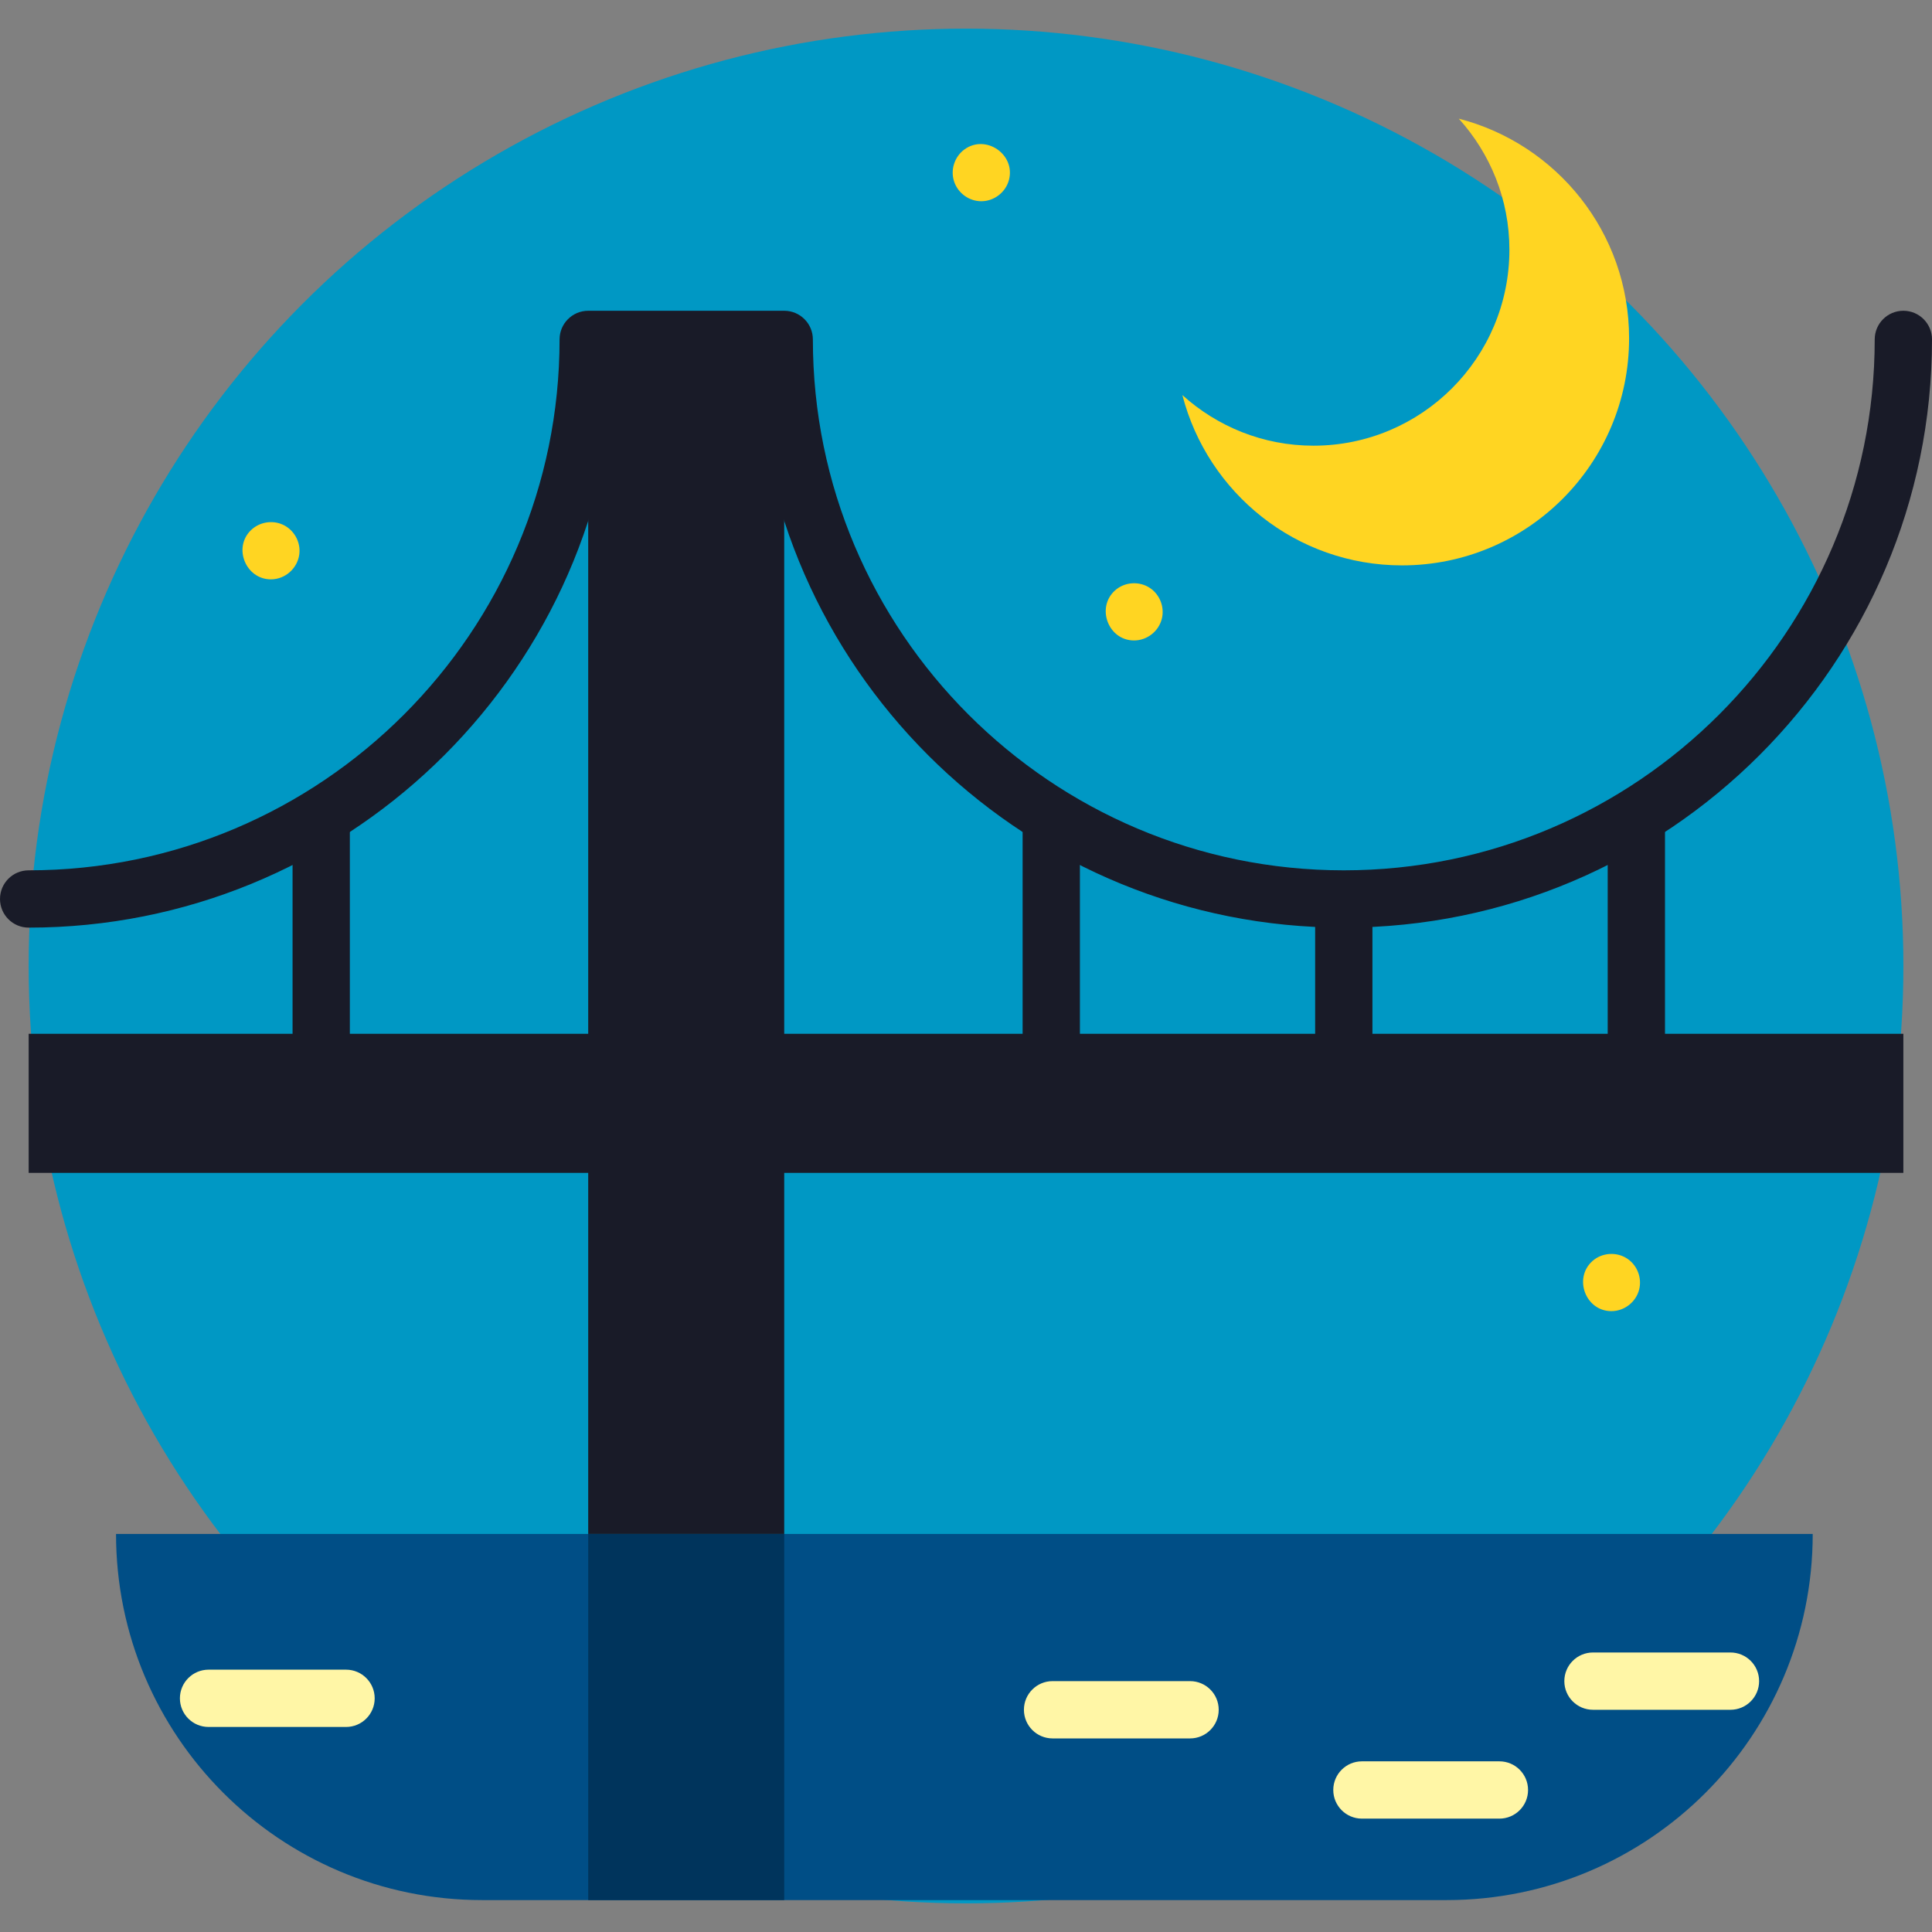 <?xml version="1.0" encoding="iso-8859-1"?>
<!-- Generator: Adobe Illustrator 19.0.0, SVG Export Plug-In . SVG Version: 6.00 Build 0)  -->
<svg version="1.1" id="Capa_1" xmlns="http://www.w3.org/2000/svg" xmlns:xlink="http://www.w3.org/1999/xlink" x="0px" y="0px"
	 viewBox="0 0 512.001 512.001" style="enable-background:new 0 0 512.001 512.001;" xml:space="preserve">
<rect x="0" y="0" width="512.001" height="512.001" fill="#808080" stroke="none"/>
<circle style="fill:#0098C4;" cx="256.006" cy="256.001" r="248.414"/>
<path style="fill:#004E86;" d="M383.357,503.544H127.785c-53.591,0-97.035-43.444-97.035-97.035l0,0h449.64l0,0
	C480.39,460.1,436.948,503.544,383.357,503.544z"/>
<polyline style="fill:#191B28;" points="504.41,310.825 207.821,310.825 155.883,310.825 7.596,310.825 7.596,273.966 
	155.883,273.966 207.821,273.966 504.41,273.966 "/>
<polyline style="fill:#00345C;" points="207.827,406.509 207.827,503.544 155.883,503.544 155.883,406.509 "/>
<path style="fill:#FFD522;" d="M386.601,31.448c8.307,9.206,13.407,21.36,13.407,34.735c0,28.678-23.248,51.927-51.927,51.927
	c-13.376,0-25.53-5.1-34.735-13.407c6.691,25.94,30.176,45.13,58.205,45.13c33.236,0,60.179-26.943,60.179-60.179
	C431.731,61.625,412.54,38.141,386.601,31.448z"/>
<g>
	<rect x="155.883" y="89.946" style="fill:#191B28;" width="51.944" height="316.562"/>
	<rect x="348.527" y="240.737" style="fill:#191B28;" width="15.182" height="39.818"/>
	<rect x="426.059" y="216.364" style="fill:#191B28;" width="15.182" height="64.191"/>
	<rect x="271.006" y="216.364" style="fill:#191B28;" width="15.182" height="64.191"/>
	<rect x="77.532" y="216.364" style="fill:#191B28;" width="15.182" height="64.191"/>
	<path style="fill:#191B28;" d="M356.118,245.829c-83.409,0-151.728-65.849-155.7-148.291h-37.126
		c-3.972,82.443-72.29,148.291-155.7,148.291c-4.192,0-7.591-3.399-7.591-7.591s3.399-7.591,7.591-7.591
		c77.582,0,140.7-63.118,140.7-140.7c0-4.192,3.399-7.591,7.591-7.591h51.944c4.192,0,7.591,3.399,7.591,7.591
		c0,77.582,63.117,140.7,140.7,140.7s140.701-63.118,140.701-140.701c0-4.192,3.398-7.591,7.591-7.591
		c4.193,0,7.591,3.399,7.591,7.591C512.001,175.9,442.072,245.829,356.118,245.829z"/>
</g>
<g>
	<path style="fill:#FFF6A6;" d="M315.379,460.7h-36.436c-4.193,0-7.591-3.399-7.591-7.591s3.398-7.591,7.591-7.591h36.436
		c4.193,0,7.591,3.399,7.591,7.591S319.573,460.7,315.379,460.7z"/>
	<path style="fill:#FFF6A6;" d="M397.36,481.955h-36.436c-4.193,0-7.591-3.399-7.591-7.591s3.398-7.591,7.591-7.591h36.436
		c4.193,0,7.591,3.399,7.591,7.591S401.553,481.955,397.36,481.955z"/>
	<path style="fill:#FFF6A6;" d="M91.706,457.664H55.269c-4.192,0-7.591-3.399-7.591-7.591c0-4.192,3.399-7.591,7.591-7.591h36.436
		c4.192,0,7.591,3.399,7.591,7.591C99.296,454.265,95.898,457.664,91.706,457.664z"/>
	<path style="fill:#FFF6A6;" d="M458.593,453.11h-36.436c-4.193,0-7.591-3.399-7.591-7.591s3.398-7.591,7.591-7.591h36.436
		c4.193,0,7.591,3.399,7.591,7.591S462.785,453.11,458.593,453.11z"/>
</g>
<g>
	<path style="fill:#FFD522;" d="M300.539,169.728c-6.853,0-10.106-8.726-5.043-13.262c2.535-2.271,6.425-2.531,9.253-0.645
		c2.64,1.761,3.918,5.084,3.149,8.162C307.066,167.316,303.975,169.728,300.539,169.728z"/>
	<path style="fill:#FFD522;" d="M427.041,347.466c-6.853,0-10.106-8.726-5.043-13.262c2.535-2.271,6.425-2.531,9.253-0.645
		c2.64,1.761,3.918,5.084,3.149,8.162C433.568,345.054,430.477,347.466,427.041,347.466z"/>
	<path style="fill:#FFD522;" d="M260.053,53.33c-3.256,0-6.17-2.14-7.201-5.211c-1.039-3.097,0.11-6.607,2.743-8.523
		c5.603-4.078,13.498,1.261,11.817,7.988C266.58,50.917,263.487,53.33,260.053,53.33z"/>
	<path style="fill:#FFD522;" d="M71.791,153.534c-6.674,0-10.101-8.426-5.252-13.064c2.202-2.106,5.538-2.695,8.327-1.466
		c3.014,1.329,4.873,4.594,4.456,7.869C78.842,150.626,75.592,153.534,71.791,153.534z"/>
</g>
<g>
</g>
<g>
</g>
<g>
</g>
<g>
</g>
<g>
</g>
<g>
</g>
<g>
</g>
<g>
</g>
<g>
</g>
<g>
</g>
<g>
</g>
<g>
</g>
<g>
</g>
<g>
</g>
<g>
</g>
</svg>
